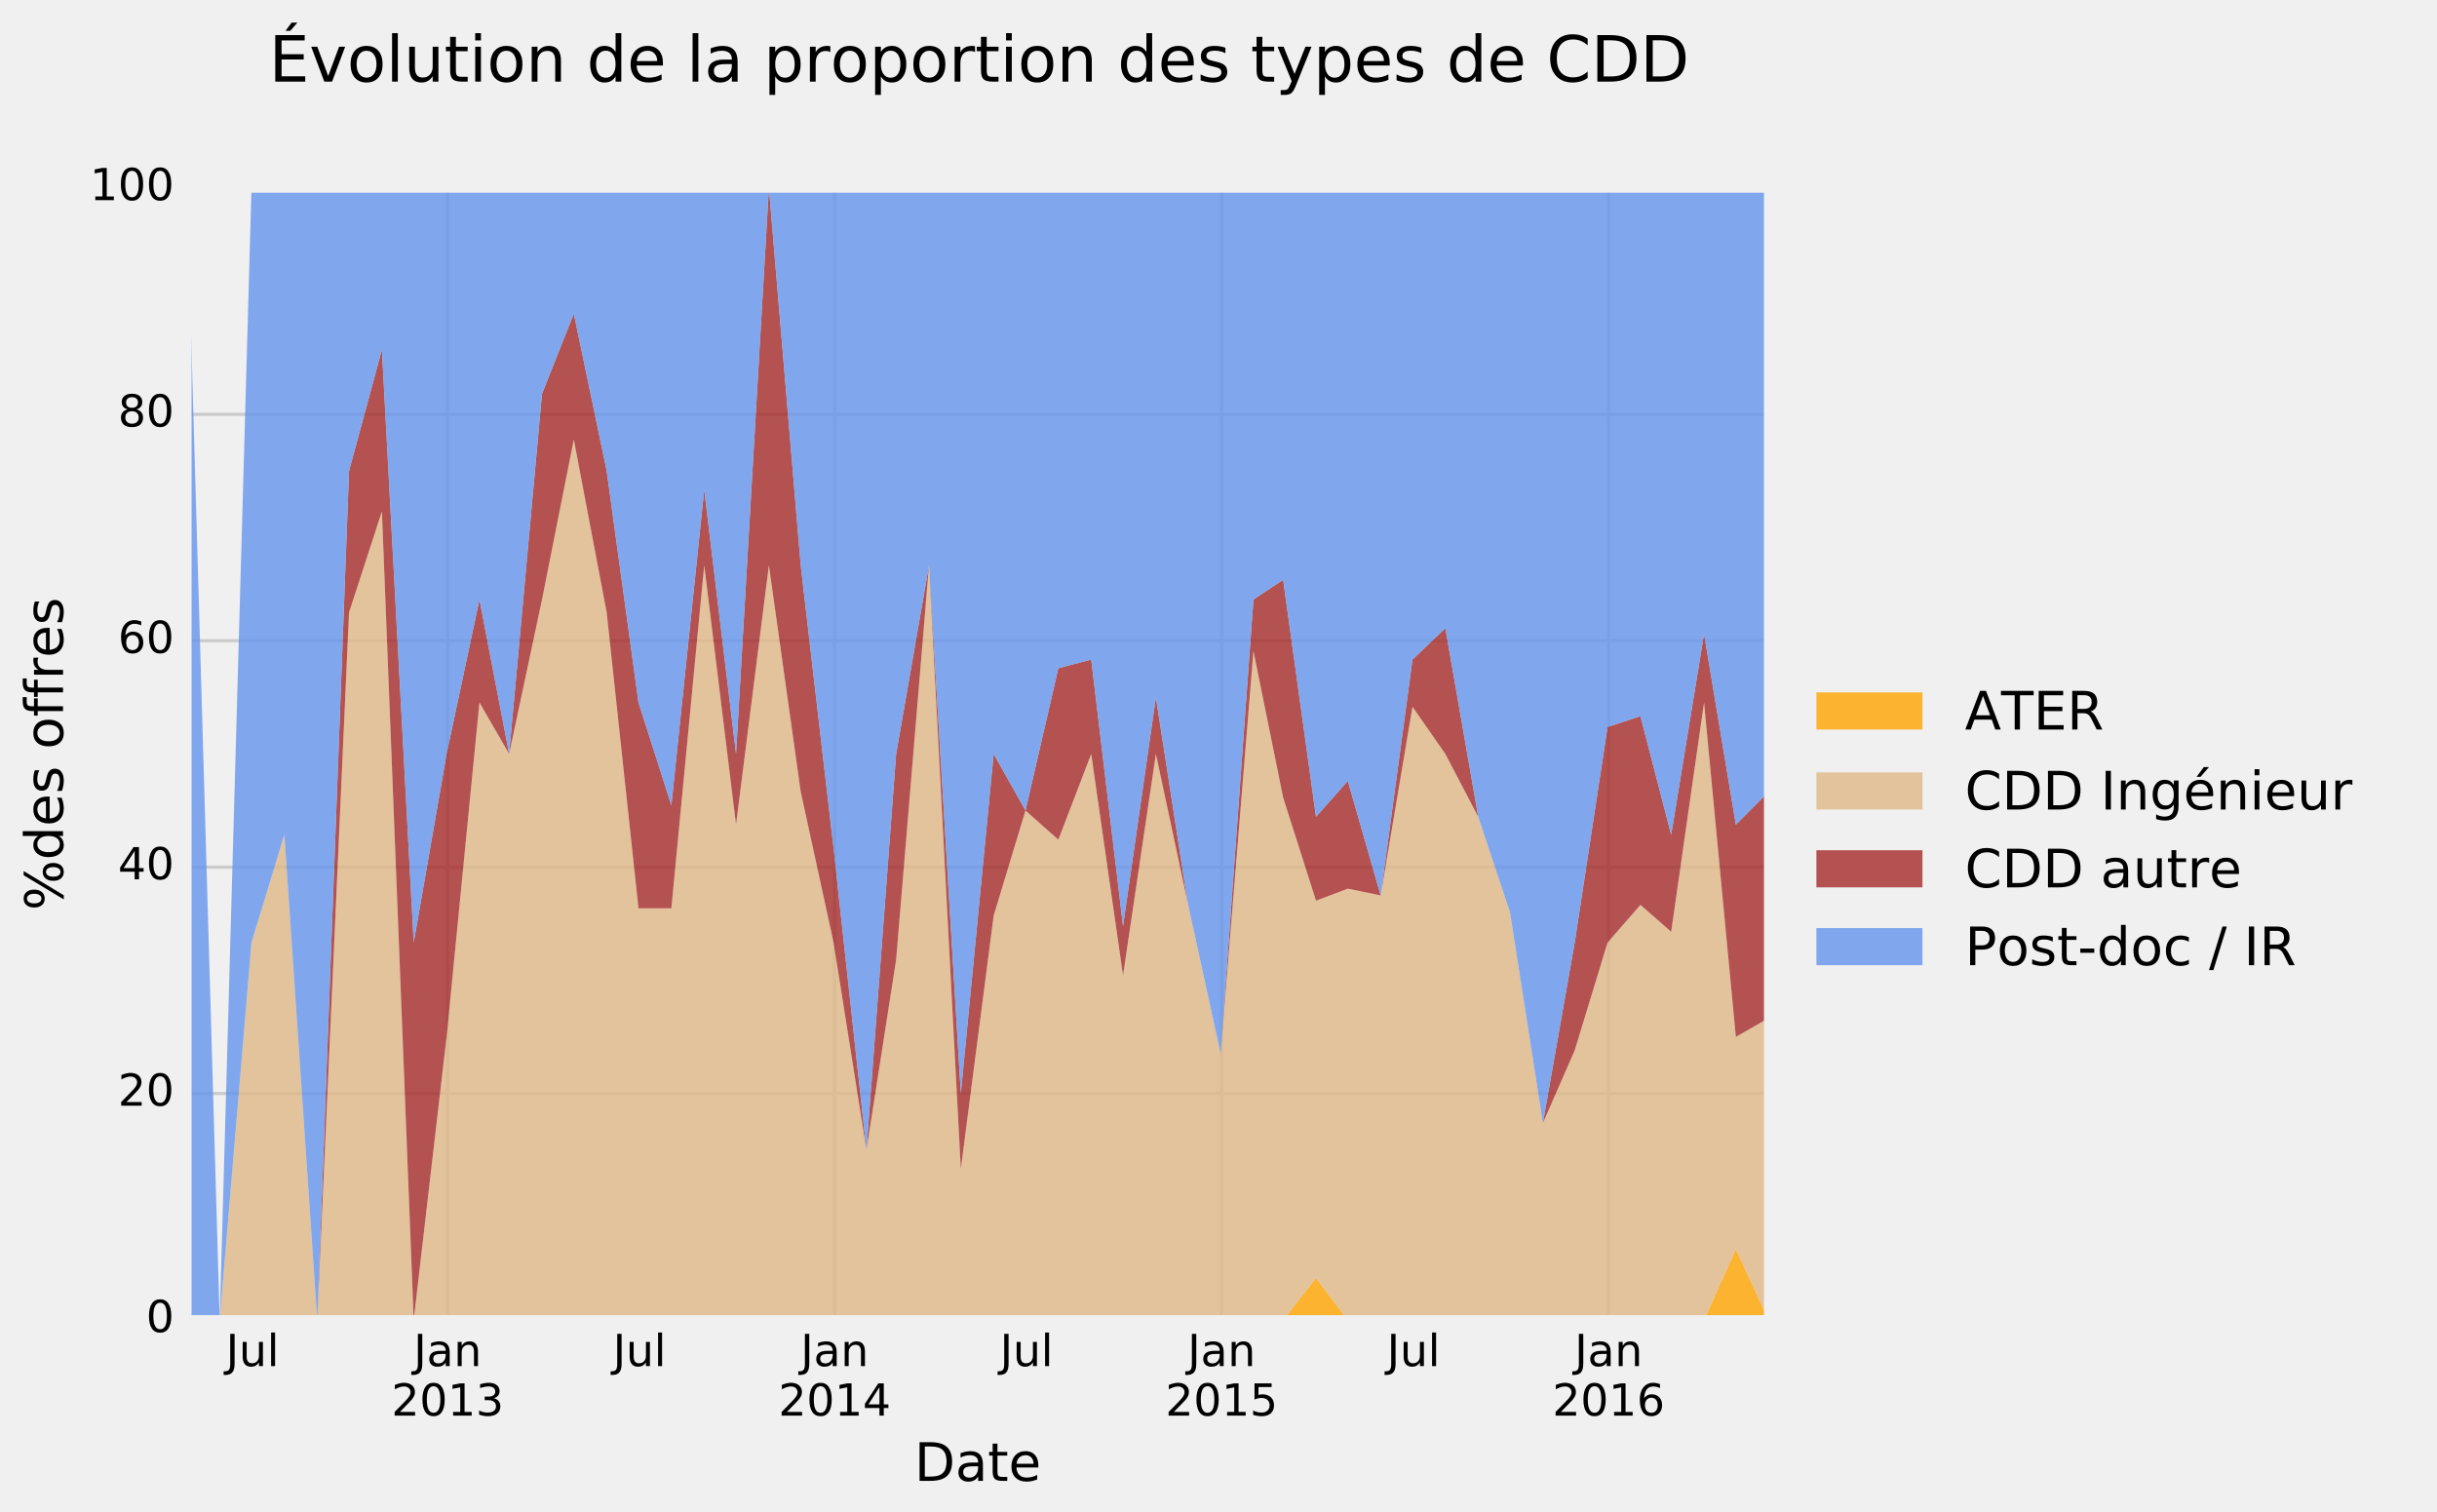 <?xml version="1.0" encoding="utf-8" standalone="no"?>
<!DOCTYPE svg PUBLIC "-//W3C//DTD SVG 1.1//EN"
  "http://www.w3.org/Graphics/SVG/1.1/DTD/svg11.dtd">
<!-- Created with matplotlib (http://matplotlib.org/) -->
<svg height="479pt" version="1.1" viewBox="0 0 772 479" width="772pt" xmlns="http://www.w3.org/2000/svg" xmlns:xlink="http://www.w3.org/1999/xlink">
 <defs>
  <style type="text/css">
*{stroke-linecap:butt;stroke-linejoin:round;stroke-miterlimit:100000;}
  </style>
 </defs>
 <g id="figure_1">
  <g id="patch_1">
   <path d="M 0 479.782 
L 772.222 479.782 
L 772.222 0 
L 0 0 
z
" style="fill:#f0f0f0;"/>
  </g>
  <g id="axes_1">
   <g id="patch_2">
    <path d="M 59.182 418.096 
L 560.302 418.096 
L 560.302 59.536 
L 59.182 59.536 
z
" style="fill:#f0f0f0;"/>
   </g>
   <g id="matplotlib.axis_1">
    <g id="xtick_1">
     <g id="line2d_1">
      <path clip-path="url(#pba3821c1ae)" d="M 141.806 418.096 
L 141.806 59.536 
" style="fill:none;stroke:#cbcbcb;"/>
     </g>
     <g id="line2d_2">
      <defs>
       <path d="M 0 0 
L 0 0 
" id="ma34dd1fb90" style="stroke:#000000;stroke-width:0.5;"/>
      </defs>
      <g>
       <use style="stroke:#000000;stroke-width:0.5;" x="141.806" xlink:href="#ma34dd1fb90" y="418.096"/>
      </g>
     </g>
     <g id="line2d_3">
      <g>
       <use style="stroke:#000000;stroke-width:0.5;" x="141.806" xlink:href="#ma34dd1fb90" y="59.536"/>
      </g>
     </g>
     <g id="text_1">
      <!-- Jan -->
      <defs>
       <path d="M 54.891 33.016 
L 54.891 0 
L 45.906 0 
L 45.906 32.719 
Q 45.906 40.484 42.875 44.328 
Q 39.844 48.188 33.797 48.188 
Q 26.516 48.188 22.312 43.547 
Q 18.109 38.922 18.109 30.906 
L 18.109 0 
L 9.078 0 
L 9.078 54.688 
L 18.109 54.688 
L 18.109 46.188 
Q 21.344 51.125 25.703 53.562 
Q 30.078 56 35.797 56 
Q 45.219 56 50.047 50.172 
Q 54.891 44.344 54.891 33.016 
" id="BitstreamVeraSans-Roman-6e"/>
       <path d="M 34.281 27.484 
Q 23.391 27.484 19.188 25 
Q 14.984 22.516 14.984 16.5 
Q 14.984 11.719 18.141 8.906 
Q 21.297 6.109 26.703 6.109 
Q 34.188 6.109 38.703 11.406 
Q 43.219 16.703 43.219 25.484 
L 43.219 27.484 
z
M 52.203 31.203 
L 52.203 0 
L 43.219 0 
L 43.219 8.297 
Q 40.141 3.328 35.547 0.953 
Q 30.953 -1.422 24.312 -1.422 
Q 15.922 -1.422 10.953 3.297 
Q 6 8.016 6 15.922 
Q 6 25.141 12.172 29.828 
Q 18.359 34.516 30.609 34.516 
L 43.219 34.516 
L 43.219 35.406 
Q 43.219 41.609 39.141 45 
Q 35.062 48.391 27.688 48.391 
Q 23 48.391 18.547 47.266 
Q 14.109 46.141 10.016 43.891 
L 10.016 52.203 
Q 14.938 54.109 19.578 55.047 
Q 24.219 56 28.609 56 
Q 40.484 56 46.344 49.844 
Q 52.203 43.703 52.203 31.203 
" id="BitstreamVeraSans-Roman-61"/>
       <path d="M 9.812 72.906 
L 19.672 72.906 
L 19.672 5.078 
Q 19.672 -8.109 14.672 -14.062 
Q 9.672 -20.016 -1.422 -20.016 
L -5.172 -20.016 
L -5.172 -11.719 
L -2.094 -11.719 
Q 4.438 -11.719 7.125 -8.047 
Q 9.812 -4.391 9.812 5.078 
z
" id="BitstreamVeraSans-Roman-4a"/>
      </defs>
      <g transform="translate(131.015 432.734)scale(0.14 -0.14)">
       <use xlink:href="#BitstreamVeraSans-Roman-4a"/>
       <use x="29.492" xlink:href="#BitstreamVeraSans-Roman-61"/>
       <use x="90.771" xlink:href="#BitstreamVeraSans-Roman-6e"/>
      </g>
      <!-- 2013 -->
      <defs>
       <path d="M 19.188 8.297 
L 53.609 8.297 
L 53.609 0 
L 7.328 0 
L 7.328 8.297 
Q 12.938 14.109 22.625 23.891 
Q 32.328 33.688 34.812 36.531 
Q 39.547 41.844 41.422 45.531 
Q 43.312 49.219 43.312 52.781 
Q 43.312 58.594 39.234 62.25 
Q 35.156 65.922 28.609 65.922 
Q 23.969 65.922 18.812 64.312 
Q 13.672 62.703 7.812 59.422 
L 7.812 69.391 
Q 13.766 71.781 18.938 73 
Q 24.125 74.219 28.422 74.219 
Q 39.75 74.219 46.484 68.547 
Q 53.219 62.891 53.219 53.422 
Q 53.219 48.922 51.531 44.891 
Q 49.859 40.875 45.406 35.406 
Q 44.188 33.984 37.641 27.219 
Q 31.109 20.453 19.188 8.297 
" id="BitstreamVeraSans-Roman-32"/>
       <path d="M 40.578 39.312 
Q 47.656 37.797 51.625 33 
Q 55.609 28.219 55.609 21.188 
Q 55.609 10.406 48.188 4.484 
Q 40.766 -1.422 27.094 -1.422 
Q 22.516 -1.422 17.656 -0.516 
Q 12.797 0.391 7.625 2.203 
L 7.625 11.719 
Q 11.719 9.328 16.594 8.109 
Q 21.484 6.891 26.812 6.891 
Q 36.078 6.891 40.938 10.547 
Q 45.797 14.203 45.797 21.188 
Q 45.797 27.641 41.281 31.266 
Q 36.766 34.906 28.719 34.906 
L 20.219 34.906 
L 20.219 43.016 
L 29.109 43.016 
Q 36.375 43.016 40.234 45.922 
Q 44.094 48.828 44.094 54.297 
Q 44.094 59.906 40.109 62.906 
Q 36.141 65.922 28.719 65.922 
Q 24.656 65.922 20.016 65.031 
Q 15.375 64.156 9.812 62.312 
L 9.812 71.094 
Q 15.438 72.656 20.344 73.438 
Q 25.25 74.219 29.594 74.219 
Q 40.828 74.219 47.359 69.109 
Q 53.906 64.016 53.906 55.328 
Q 53.906 49.266 50.438 45.094 
Q 46.969 40.922 40.578 39.312 
" id="BitstreamVeraSans-Roman-33"/>
       <path d="M 31.781 66.406 
Q 24.172 66.406 20.328 58.906 
Q 16.5 51.422 16.5 36.375 
Q 16.5 21.391 20.328 13.891 
Q 24.172 6.391 31.781 6.391 
Q 39.453 6.391 43.281 13.891 
Q 47.125 21.391 47.125 36.375 
Q 47.125 51.422 43.281 58.906 
Q 39.453 66.406 31.781 66.406 
M 31.781 74.219 
Q 44.047 74.219 50.516 64.516 
Q 56.984 54.828 56.984 36.375 
Q 56.984 17.969 50.516 8.266 
Q 44.047 -1.422 31.781 -1.422 
Q 19.531 -1.422 13.062 8.266 
Q 6.594 17.969 6.594 36.375 
Q 6.594 54.828 13.062 64.516 
Q 19.531 74.219 31.781 74.219 
" id="BitstreamVeraSans-Roman-30"/>
       <path d="M 12.406 8.297 
L 28.516 8.297 
L 28.516 63.922 
L 10.984 60.406 
L 10.984 69.391 
L 28.422 72.906 
L 38.281 72.906 
L 38.281 8.297 
L 54.391 8.297 
L 54.391 0 
L 12.406 0 
z
" id="BitstreamVeraSans-Roman-31"/>
      </defs>
      <g transform="translate(123.991 448.411)scale(0.14 -0.14)">
       <use xlink:href="#BitstreamVeraSans-Roman-32"/>
       <use x="63.623" xlink:href="#BitstreamVeraSans-Roman-30"/>
       <use x="127.246" xlink:href="#BitstreamVeraSans-Roman-31"/>
       <use x="190.869" xlink:href="#BitstreamVeraSans-Roman-33"/>
      </g>
     </g>
    </g>
    <g id="xtick_2">
     <g id="line2d_4">
      <path clip-path="url(#pba3821c1ae)" d="M 264.399 418.096 
L 264.399 59.536 
" style="fill:none;stroke:#cbcbcb;"/>
     </g>
     <g id="line2d_5">
      <g>
       <use style="stroke:#000000;stroke-width:0.5;" x="264.399" xlink:href="#ma34dd1fb90" y="418.096"/>
      </g>
     </g>
     <g id="line2d_6">
      <g>
       <use style="stroke:#000000;stroke-width:0.5;" x="264.399" xlink:href="#ma34dd1fb90" y="59.536"/>
      </g>
     </g>
     <g id="text_2">
      <!-- Jan -->
      <g transform="translate(253.608 432.734)scale(0.14 -0.14)">
       <use xlink:href="#BitstreamVeraSans-Roman-4a"/>
       <use x="29.492" xlink:href="#BitstreamVeraSans-Roman-61"/>
       <use x="90.771" xlink:href="#BitstreamVeraSans-Roman-6e"/>
      </g>
      <!-- 2014 -->
      <defs>
       <path d="M 37.797 64.312 
L 12.891 25.391 
L 37.797 25.391 
z
M 35.203 72.906 
L 47.609 72.906 
L 47.609 25.391 
L 58.016 25.391 
L 58.016 17.188 
L 47.609 17.188 
L 47.609 0 
L 37.797 0 
L 37.797 17.188 
L 4.891 17.188 
L 4.891 26.703 
z
" id="BitstreamVeraSans-Roman-34"/>
      </defs>
      <g transform="translate(246.584 448.411)scale(0.14 -0.14)">
       <use xlink:href="#BitstreamVeraSans-Roman-32"/>
       <use x="63.623" xlink:href="#BitstreamVeraSans-Roman-30"/>
       <use x="127.246" xlink:href="#BitstreamVeraSans-Roman-31"/>
       <use x="190.869" xlink:href="#BitstreamVeraSans-Roman-34"/>
      </g>
     </g>
    </g>
    <g id="xtick_3">
     <g id="line2d_7">
      <path clip-path="url(#pba3821c1ae)" d="M 386.992 418.096 
L 386.992 59.536 
" style="fill:none;stroke:#cbcbcb;"/>
     </g>
     <g id="line2d_8">
      <g>
       <use style="stroke:#000000;stroke-width:0.5;" x="386.992" xlink:href="#ma34dd1fb90" y="418.096"/>
      </g>
     </g>
     <g id="line2d_9">
      <g>
       <use style="stroke:#000000;stroke-width:0.5;" x="386.992" xlink:href="#ma34dd1fb90" y="59.536"/>
      </g>
     </g>
     <g id="text_3">
      <!-- Jan -->
      <g transform="translate(376.201 432.734)scale(0.14 -0.14)">
       <use xlink:href="#BitstreamVeraSans-Roman-4a"/>
       <use x="29.492" xlink:href="#BitstreamVeraSans-Roman-61"/>
       <use x="90.771" xlink:href="#BitstreamVeraSans-Roman-6e"/>
      </g>
      <!-- 2015 -->
      <defs>
       <path d="M 10.797 72.906 
L 49.516 72.906 
L 49.516 64.594 
L 19.828 64.594 
L 19.828 46.734 
Q 21.969 47.469 24.109 47.828 
Q 26.266 48.188 28.422 48.188 
Q 40.625 48.188 47.75 41.5 
Q 54.891 34.812 54.891 23.391 
Q 54.891 11.625 47.562 5.094 
Q 40.234 -1.422 26.906 -1.422 
Q 22.312 -1.422 17.547 -0.641 
Q 12.797 0.141 7.719 1.703 
L 7.719 11.625 
Q 12.109 9.234 16.797 8.062 
Q 21.484 6.891 26.703 6.891 
Q 35.156 6.891 40.078 11.328 
Q 45.016 15.766 45.016 23.391 
Q 45.016 31 40.078 35.438 
Q 35.156 39.891 26.703 39.891 
Q 22.75 39.891 18.812 39.016 
Q 14.891 38.141 10.797 36.281 
z
" id="BitstreamVeraSans-Roman-35"/>
      </defs>
      <g transform="translate(369.177 448.411)scale(0.14 -0.14)">
       <use xlink:href="#BitstreamVeraSans-Roman-32"/>
       <use x="63.623" xlink:href="#BitstreamVeraSans-Roman-30"/>
       <use x="127.246" xlink:href="#BitstreamVeraSans-Roman-31"/>
       <use x="190.869" xlink:href="#BitstreamVeraSans-Roman-35"/>
      </g>
     </g>
    </g>
    <g id="xtick_4">
     <g id="line2d_10">
      <path clip-path="url(#pba3821c1ae)" d="M 509.585 418.096 
L 509.585 59.536 
" style="fill:none;stroke:#cbcbcb;"/>
     </g>
     <g id="line2d_11">
      <g>
       <use style="stroke:#000000;stroke-width:0.5;" x="509.585" xlink:href="#ma34dd1fb90" y="418.096"/>
      </g>
     </g>
     <g id="line2d_12">
      <g>
       <use style="stroke:#000000;stroke-width:0.5;" x="509.585" xlink:href="#ma34dd1fb90" y="59.536"/>
      </g>
     </g>
     <g id="text_4">
      <!-- Jan -->
      <g transform="translate(498.794 432.734)scale(0.14 -0.14)">
       <use xlink:href="#BitstreamVeraSans-Roman-4a"/>
       <use x="29.492" xlink:href="#BitstreamVeraSans-Roman-61"/>
       <use x="90.771" xlink:href="#BitstreamVeraSans-Roman-6e"/>
      </g>
      <!-- 2016 -->
      <defs>
       <path d="M 33.016 40.375 
Q 26.375 40.375 22.484 35.828 
Q 18.609 31.297 18.609 23.391 
Q 18.609 15.531 22.484 10.953 
Q 26.375 6.391 33.016 6.391 
Q 39.656 6.391 43.531 10.953 
Q 47.406 15.531 47.406 23.391 
Q 47.406 31.297 43.531 35.828 
Q 39.656 40.375 33.016 40.375 
M 52.594 71.297 
L 52.594 62.312 
Q 48.875 64.062 45.094 64.984 
Q 41.312 65.922 37.594 65.922 
Q 27.828 65.922 22.672 59.328 
Q 17.531 52.734 16.797 39.406 
Q 19.672 43.656 24.016 45.922 
Q 28.375 48.188 33.594 48.188 
Q 44.578 48.188 50.953 41.516 
Q 57.328 34.859 57.328 23.391 
Q 57.328 12.156 50.688 5.359 
Q 44.047 -1.422 33.016 -1.422 
Q 20.359 -1.422 13.672 8.266 
Q 6.984 17.969 6.984 36.375 
Q 6.984 53.656 15.188 63.938 
Q 23.391 74.219 37.203 74.219 
Q 40.922 74.219 44.703 73.484 
Q 48.484 72.75 52.594 71.297 
" id="BitstreamVeraSans-Roman-36"/>
      </defs>
      <g transform="translate(491.77 448.411)scale(0.14 -0.14)">
       <use xlink:href="#BitstreamVeraSans-Roman-32"/>
       <use x="63.623" xlink:href="#BitstreamVeraSans-Roman-30"/>
       <use x="127.246" xlink:href="#BitstreamVeraSans-Roman-31"/>
       <use x="190.869" xlink:href="#BitstreamVeraSans-Roman-36"/>
      </g>
     </g>
    </g>
    <g id="xtick_5">
     <g id="line2d_13">
      <g>
       <use style="stroke:#000000;stroke-width:0.5;" x="80.006" xlink:href="#ma34dd1fb90" y="418.096"/>
      </g>
     </g>
     <g id="line2d_14">
      <g>
       <use style="stroke:#000000;stroke-width:0.5;" x="80.006" xlink:href="#ma34dd1fb90" y="59.536"/>
      </g>
     </g>
     <g id="text_5">
      <!-- Jul -->
      <defs>
       <path d="M 8.5 21.578 
L 8.5 54.688 
L 17.484 54.688 
L 17.484 21.922 
Q 17.484 14.156 20.5 10.266 
Q 23.531 6.391 29.594 6.391 
Q 36.859 6.391 41.078 11.031 
Q 45.312 15.672 45.312 23.688 
L 45.312 54.688 
L 54.297 54.688 
L 54.297 0 
L 45.312 0 
L 45.312 8.406 
Q 42.047 3.422 37.719 1 
Q 33.406 -1.422 27.688 -1.422 
Q 18.266 -1.422 13.375 4.438 
Q 8.5 10.297 8.5 21.578 
" id="BitstreamVeraSans-Roman-75"/>
       <path d="M 9.422 75.984 
L 18.406 75.984 
L 18.406 0 
L 9.422 0 
z
" id="BitstreamVeraSans-Roman-6c"/>
      </defs>
      <g transform="translate(71.56 432.734)scale(0.14 -0.14)">
       <use xlink:href="#BitstreamVeraSans-Roman-4a"/>
       <use x="29.492" xlink:href="#BitstreamVeraSans-Roman-75"/>
       <use x="92.871" xlink:href="#BitstreamVeraSans-Roman-6c"/>
      </g>
     </g>
    </g>
    <g id="xtick_6">
     <g id="line2d_15">
      <g>
       <use style="stroke:#000000;stroke-width:0.5;" x="202.599" xlink:href="#ma34dd1fb90" y="418.096"/>
      </g>
     </g>
     <g id="line2d_16">
      <g>
       <use style="stroke:#000000;stroke-width:0.5;" x="202.599" xlink:href="#ma34dd1fb90" y="59.536"/>
      </g>
     </g>
     <g id="text_6">
      <!-- Jul -->
      <g transform="translate(194.153 432.734)scale(0.14 -0.14)">
       <use xlink:href="#BitstreamVeraSans-Roman-4a"/>
       <use x="29.492" xlink:href="#BitstreamVeraSans-Roman-75"/>
       <use x="92.871" xlink:href="#BitstreamVeraSans-Roman-6c"/>
      </g>
     </g>
    </g>
    <g id="xtick_7">
     <g id="line2d_17">
      <g>
       <use style="stroke:#000000;stroke-width:0.5;" x="325.192" xlink:href="#ma34dd1fb90" y="418.096"/>
      </g>
     </g>
     <g id="line2d_18">
      <g>
       <use style="stroke:#000000;stroke-width:0.5;" x="325.192" xlink:href="#ma34dd1fb90" y="59.536"/>
      </g>
     </g>
     <g id="text_7">
      <!-- Jul -->
      <g transform="translate(316.746 432.734)scale(0.14 -0.14)">
       <use xlink:href="#BitstreamVeraSans-Roman-4a"/>
       <use x="29.492" xlink:href="#BitstreamVeraSans-Roman-75"/>
       <use x="92.871" xlink:href="#BitstreamVeraSans-Roman-6c"/>
      </g>
     </g>
    </g>
    <g id="xtick_8">
     <g id="line2d_19">
      <g>
       <use style="stroke:#000000;stroke-width:0.5;" x="447.785" xlink:href="#ma34dd1fb90" y="418.096"/>
      </g>
     </g>
     <g id="line2d_20">
      <g>
       <use style="stroke:#000000;stroke-width:0.5;" x="447.785" xlink:href="#ma34dd1fb90" y="59.536"/>
      </g>
     </g>
     <g id="text_8">
      <!-- Jul -->
      <g transform="translate(439.339 432.734)scale(0.14 -0.14)">
       <use xlink:href="#BitstreamVeraSans-Roman-4a"/>
       <use x="29.492" xlink:href="#BitstreamVeraSans-Roman-75"/>
       <use x="92.871" xlink:href="#BitstreamVeraSans-Roman-6c"/>
      </g>
     </g>
    </g>
    <g id="text_9">
     <!-- Date -->
     <defs>
      <path d="M 56.203 29.594 
L 56.203 25.203 
L 14.891 25.203 
Q 15.484 15.922 20.484 11.062 
Q 25.484 6.203 34.422 6.203 
Q 39.594 6.203 44.453 7.469 
Q 49.312 8.734 54.109 11.281 
L 54.109 2.781 
Q 49.266 0.734 44.188 -0.344 
Q 39.109 -1.422 33.891 -1.422 
Q 20.797 -1.422 13.156 6.188 
Q 5.516 13.812 5.516 26.812 
Q 5.516 40.234 12.766 48.109 
Q 20.016 56 32.328 56 
Q 43.359 56 49.781 48.891 
Q 56.203 41.797 56.203 29.594 
M 47.219 32.234 
Q 47.125 39.594 43.094 43.984 
Q 39.062 48.391 32.422 48.391 
Q 24.906 48.391 20.391 44.141 
Q 15.875 39.891 15.188 32.172 
z
" id="BitstreamVeraSans-Roman-65"/>
      <path d="M 18.312 70.219 
L 18.312 54.688 
L 36.812 54.688 
L 36.812 47.703 
L 18.312 47.703 
L 18.312 18.016 
Q 18.312 11.328 20.141 9.422 
Q 21.969 7.516 27.594 7.516 
L 36.812 7.516 
L 36.812 0 
L 27.594 0 
Q 17.188 0 13.234 3.875 
Q 9.281 7.766 9.281 18.016 
L 9.281 47.703 
L 2.688 47.703 
L 2.688 54.688 
L 9.281 54.688 
L 9.281 70.219 
z
" id="BitstreamVeraSans-Roman-74"/>
      <path d="M 19.672 64.797 
L 19.672 8.109 
L 31.594 8.109 
Q 46.688 8.109 53.688 14.938 
Q 60.688 21.781 60.688 36.531 
Q 60.688 51.172 53.688 57.984 
Q 46.688 64.797 31.594 64.797 
z
M 9.812 72.906 
L 30.078 72.906 
Q 51.266 72.906 61.172 64.094 
Q 71.094 55.281 71.094 36.531 
Q 71.094 17.672 61.125 8.828 
Q 51.172 0 30.078 0 
L 9.812 0 
z
" id="BitstreamVeraSans-Roman-44"/>
     </defs>
     <g transform="translate(289.664 469.088)scale(0.168 -0.168)">
      <use xlink:href="#BitstreamVeraSans-Roman-44"/>
      <use x="77.002" xlink:href="#BitstreamVeraSans-Roman-61"/>
      <use x="138.281" xlink:href="#BitstreamVeraSans-Roman-74"/>
      <use x="177.49" xlink:href="#BitstreamVeraSans-Roman-65"/>
     </g>
    </g>
   </g>
   <g id="matplotlib.axis_2">
    <g id="ytick_1">
     <g id="line2d_21">
      <path clip-path="url(#pba3821c1ae)" d="M 59.182 418.096 
L 560.302 418.096 
" style="fill:none;stroke:#cbcbcb;"/>
     </g>
     <g id="line2d_22">
      <g>
       <use style="stroke:#000000;stroke-width:0.5;" x="59.182" xlink:href="#ma34dd1fb90" y="418.096"/>
      </g>
     </g>
     <g id="line2d_23">
      <g>
       <use style="stroke:#000000;stroke-width:0.5;" x="560.302" xlink:href="#ma34dd1fb90" y="418.096"/>
      </g>
     </g>
     <g id="text_10">
      <!-- 0 -->
      <g transform="translate(46.274 421.959)scale(0.14 -0.14)">
       <use xlink:href="#BitstreamVeraSans-Roman-30"/>
      </g>
     </g>
    </g>
    <g id="ytick_2">
     <g id="line2d_24">
      <path clip-path="url(#pba3821c1ae)" d="M 59.182 346.384 
L 560.302 346.384 
" style="fill:none;stroke:#cbcbcb;"/>
     </g>
     <g id="line2d_25">
      <g>
       <use style="stroke:#000000;stroke-width:0.5;" x="59.182" xlink:href="#ma34dd1fb90" y="346.384"/>
      </g>
     </g>
     <g id="line2d_26">
      <g>
       <use style="stroke:#000000;stroke-width:0.5;" x="560.302" xlink:href="#ma34dd1fb90" y="346.384"/>
      </g>
     </g>
     <g id="text_11">
      <!-- 20 -->
      <g transform="translate(37.367 350.247)scale(0.14 -0.14)">
       <use xlink:href="#BitstreamVeraSans-Roman-32"/>
       <use x="63.623" xlink:href="#BitstreamVeraSans-Roman-30"/>
      </g>
     </g>
    </g>
    <g id="ytick_3">
     <g id="line2d_27">
      <path clip-path="url(#pba3821c1ae)" d="M 59.182 274.672 
L 560.302 274.672 
" style="fill:none;stroke:#cbcbcb;"/>
     </g>
     <g id="line2d_28">
      <g>
       <use style="stroke:#000000;stroke-width:0.5;" x="59.182" xlink:href="#ma34dd1fb90" y="274.672"/>
      </g>
     </g>
     <g id="line2d_29">
      <g>
       <use style="stroke:#000000;stroke-width:0.5;" x="560.302" xlink:href="#ma34dd1fb90" y="274.672"/>
      </g>
     </g>
     <g id="text_12">
      <!-- 40 -->
      <g transform="translate(37.367 278.535)scale(0.14 -0.14)">
       <use xlink:href="#BitstreamVeraSans-Roman-34"/>
       <use x="63.623" xlink:href="#BitstreamVeraSans-Roman-30"/>
      </g>
     </g>
    </g>
    <g id="ytick_4">
     <g id="line2d_30">
      <path clip-path="url(#pba3821c1ae)" d="M 59.182 202.96 
L 560.302 202.96 
" style="fill:none;stroke:#cbcbcb;"/>
     </g>
     <g id="line2d_31">
      <g>
       <use style="stroke:#000000;stroke-width:0.5;" x="59.182" xlink:href="#ma34dd1fb90" y="202.96"/>
      </g>
     </g>
     <g id="line2d_32">
      <g>
       <use style="stroke:#000000;stroke-width:0.5;" x="560.302" xlink:href="#ma34dd1fb90" y="202.96"/>
      </g>
     </g>
     <g id="text_13">
      <!-- 60 -->
      <g transform="translate(37.367 206.823)scale(0.14 -0.14)">
       <use xlink:href="#BitstreamVeraSans-Roman-36"/>
       <use x="63.623" xlink:href="#BitstreamVeraSans-Roman-30"/>
      </g>
     </g>
    </g>
    <g id="ytick_5">
     <g id="line2d_33">
      <path clip-path="url(#pba3821c1ae)" d="M 59.182 131.248 
L 560.302 131.248 
" style="fill:none;stroke:#cbcbcb;"/>
     </g>
     <g id="line2d_34">
      <g>
       <use style="stroke:#000000;stroke-width:0.5;" x="59.182" xlink:href="#ma34dd1fb90" y="131.248"/>
      </g>
     </g>
     <g id="line2d_35">
      <g>
       <use style="stroke:#000000;stroke-width:0.5;" x="560.302" xlink:href="#ma34dd1fb90" y="131.248"/>
      </g>
     </g>
     <g id="text_14">
      <!-- 80 -->
      <defs>
       <path d="M 31.781 34.625 
Q 24.75 34.625 20.719 30.859 
Q 16.703 27.094 16.703 20.516 
Q 16.703 13.922 20.719 10.156 
Q 24.75 6.391 31.781 6.391 
Q 38.812 6.391 42.859 10.172 
Q 46.922 13.969 46.922 20.516 
Q 46.922 27.094 42.891 30.859 
Q 38.875 34.625 31.781 34.625 
M 21.922 38.812 
Q 15.578 40.375 12.031 44.719 
Q 8.5 49.078 8.5 55.328 
Q 8.5 64.062 14.719 69.141 
Q 20.953 74.219 31.781 74.219 
Q 42.672 74.219 48.875 69.141 
Q 55.078 64.062 55.078 55.328 
Q 55.078 49.078 51.531 44.719 
Q 48 40.375 41.703 38.812 
Q 48.828 37.156 52.797 32.312 
Q 56.781 27.484 56.781 20.516 
Q 56.781 9.906 50.312 4.234 
Q 43.844 -1.422 31.781 -1.422 
Q 19.734 -1.422 13.25 4.234 
Q 6.781 9.906 6.781 20.516 
Q 6.781 27.484 10.781 32.312 
Q 14.797 37.156 21.922 38.812 
M 18.312 54.391 
Q 18.312 48.734 21.844 45.562 
Q 25.391 42.391 31.781 42.391 
Q 38.141 42.391 41.719 45.562 
Q 45.312 48.734 45.312 54.391 
Q 45.312 60.062 41.719 63.234 
Q 38.141 66.406 31.781 66.406 
Q 25.391 66.406 21.844 63.234 
Q 18.312 60.062 18.312 54.391 
" id="BitstreamVeraSans-Roman-38"/>
      </defs>
      <g transform="translate(37.367 135.111)scale(0.14 -0.14)">
       <use xlink:href="#BitstreamVeraSans-Roman-38"/>
       <use x="63.623" xlink:href="#BitstreamVeraSans-Roman-30"/>
      </g>
     </g>
    </g>
    <g id="ytick_6">
     <g id="line2d_36">
      <path clip-path="url(#pba3821c1ae)" d="M 59.182 59.536 
L 560.302 59.536 
" style="fill:none;stroke:#cbcbcb;"/>
     </g>
     <g id="line2d_37">
      <g>
       <use style="stroke:#000000;stroke-width:0.5;" x="59.182" xlink:href="#ma34dd1fb90" y="59.536"/>
      </g>
     </g>
     <g id="line2d_38">
      <g>
       <use style="stroke:#000000;stroke-width:0.5;" x="560.302" xlink:href="#ma34dd1fb90" y="59.536"/>
      </g>
     </g>
     <g id="text_15">
      <!-- 100 -->
      <g transform="translate(28.459 63.399)scale(0.14 -0.14)">
       <use xlink:href="#BitstreamVeraSans-Roman-31"/>
       <use x="63.623" xlink:href="#BitstreamVeraSans-Roman-30"/>
       <use x="127.246" xlink:href="#BitstreamVeraSans-Roman-30"/>
      </g>
     </g>
    </g>
    <g id="text_16">
     <!-- %des offres -->
     <defs>
      <path id="BitstreamVeraSans-Roman-20"/>
      <path d="M 72.703 32.078 
Q 68.453 32.078 66.031 28.469 
Q 63.625 24.859 63.625 18.406 
Q 63.625 12.062 66.031 8.422 
Q 68.453 4.781 72.703 4.781 
Q 76.859 4.781 79.266 8.422 
Q 81.688 12.062 81.688 18.406 
Q 81.688 24.812 79.266 28.438 
Q 76.859 32.078 72.703 32.078 
M 72.703 38.281 
Q 80.422 38.281 84.953 32.906 
Q 89.5 27.547 89.5 18.406 
Q 89.5 9.281 84.938 3.922 
Q 80.375 -1.422 72.703 -1.422 
Q 64.891 -1.422 60.344 3.922 
Q 55.812 9.281 55.812 18.406 
Q 55.812 27.594 60.375 32.938 
Q 64.938 38.281 72.703 38.281 
M 22.312 68.016 
Q 18.109 68.016 15.688 64.375 
Q 13.281 60.75 13.281 54.391 
Q 13.281 47.953 15.672 44.328 
Q 18.062 40.719 22.312 40.719 
Q 26.562 40.719 28.969 44.328 
Q 31.391 47.953 31.391 54.391 
Q 31.391 60.688 28.953 64.344 
Q 26.516 68.016 22.312 68.016 
M 66.406 74.219 
L 74.219 74.219 
L 28.609 -1.422 
L 20.797 -1.422 
z
M 22.312 74.219 
Q 30.031 74.219 34.609 68.875 
Q 39.203 63.531 39.203 54.391 
Q 39.203 45.172 34.641 39.844 
Q 30.078 34.516 22.312 34.516 
Q 14.547 34.516 10.031 39.859 
Q 5.516 45.219 5.516 54.391 
Q 5.516 63.484 10.047 68.844 
Q 14.594 74.219 22.312 74.219 
" id="BitstreamVeraSans-Roman-25"/>
      <path d="M 30.609 48.391 
Q 23.391 48.391 19.188 42.75 
Q 14.984 37.109 14.984 27.297 
Q 14.984 17.484 19.156 11.844 
Q 23.344 6.203 30.609 6.203 
Q 37.797 6.203 41.984 11.859 
Q 46.188 17.531 46.188 27.297 
Q 46.188 37.016 41.984 42.703 
Q 37.797 48.391 30.609 48.391 
M 30.609 56 
Q 42.328 56 49.016 48.375 
Q 55.719 40.766 55.719 27.297 
Q 55.719 13.875 49.016 6.219 
Q 42.328 -1.422 30.609 -1.422 
Q 18.844 -1.422 12.172 6.219 
Q 5.516 13.875 5.516 27.297 
Q 5.516 40.766 12.172 48.375 
Q 18.844 56 30.609 56 
" id="BitstreamVeraSans-Roman-6f"/>
      <path d="M 45.406 46.391 
L 45.406 75.984 
L 54.391 75.984 
L 54.391 0 
L 45.406 0 
L 45.406 8.203 
Q 42.578 3.328 38.25 0.953 
Q 33.938 -1.422 27.875 -1.422 
Q 17.969 -1.422 11.734 6.484 
Q 5.516 14.406 5.516 27.297 
Q 5.516 40.188 11.734 48.094 
Q 17.969 56 27.875 56 
Q 33.938 56 38.25 53.625 
Q 42.578 51.266 45.406 46.391 
M 14.797 27.297 
Q 14.797 17.391 18.875 11.75 
Q 22.953 6.109 30.078 6.109 
Q 37.203 6.109 41.297 11.75 
Q 45.406 17.391 45.406 27.297 
Q 45.406 37.203 41.297 42.844 
Q 37.203 48.484 30.078 48.484 
Q 22.953 48.484 18.875 42.844 
Q 14.797 37.203 14.797 27.297 
" id="BitstreamVeraSans-Roman-64"/>
      <path d="M 37.109 75.984 
L 37.109 68.5 
L 28.516 68.5 
Q 23.688 68.5 21.797 66.547 
Q 19.922 64.594 19.922 59.516 
L 19.922 54.688 
L 34.719 54.688 
L 34.719 47.703 
L 19.922 47.703 
L 19.922 0 
L 10.891 0 
L 10.891 47.703 
L 2.297 47.703 
L 2.297 54.688 
L 10.891 54.688 
L 10.891 58.5 
Q 10.891 67.625 15.141 71.797 
Q 19.391 75.984 28.609 75.984 
z
" id="BitstreamVeraSans-Roman-66"/>
      <path d="M 41.109 46.297 
Q 39.594 47.172 37.812 47.578 
Q 36.031 48 33.891 48 
Q 26.266 48 22.188 43.047 
Q 18.109 38.094 18.109 28.812 
L 18.109 0 
L 9.078 0 
L 9.078 54.688 
L 18.109 54.688 
L 18.109 46.188 
Q 20.953 51.172 25.484 53.578 
Q 30.031 56 36.531 56 
Q 37.453 56 38.578 55.875 
Q 39.703 55.766 41.062 55.516 
z
" id="BitstreamVeraSans-Roman-72"/>
      <path d="M 44.281 53.078 
L 44.281 44.578 
Q 40.484 46.531 36.375 47.5 
Q 32.281 48.484 27.875 48.484 
Q 21.188 48.484 17.844 46.438 
Q 14.5 44.391 14.5 40.281 
Q 14.5 37.156 16.891 35.375 
Q 19.281 33.594 26.516 31.984 
L 29.594 31.297 
Q 39.156 29.25 43.188 25.516 
Q 47.219 21.781 47.219 15.094 
Q 47.219 7.469 41.188 3.016 
Q 35.156 -1.422 24.609 -1.422 
Q 20.219 -1.422 15.453 -0.562 
Q 10.688 0.297 5.422 2 
L 5.422 11.281 
Q 10.406 8.688 15.234 7.391 
Q 20.062 6.109 24.812 6.109 
Q 31.156 6.109 34.562 8.281 
Q 37.984 10.453 37.984 14.406 
Q 37.984 18.062 35.516 20.016 
Q 33.062 21.969 24.703 23.781 
L 21.578 24.516 
Q 13.234 26.266 9.516 29.906 
Q 5.812 33.547 5.812 39.891 
Q 5.812 47.609 11.281 51.797 
Q 16.75 56 26.812 56 
Q 31.781 56 36.172 55.266 
Q 40.578 54.547 44.281 53.078 
" id="BitstreamVeraSans-Roman-73"/>
     </defs>
     <g transform="translate(19.965 288.393)rotate(-90.0)scale(0.168 -0.168)">
      <use xlink:href="#BitstreamVeraSans-Roman-25"/>
      <use x="95.02" xlink:href="#BitstreamVeraSans-Roman-64"/>
      <use x="158.496" xlink:href="#BitstreamVeraSans-Roman-65"/>
      <use x="220.02" xlink:href="#BitstreamVeraSans-Roman-73"/>
      <use x="272.119" xlink:href="#BitstreamVeraSans-Roman-20"/>
      <use x="303.906" xlink:href="#BitstreamVeraSans-Roman-6f"/>
      <use x="365.088" xlink:href="#BitstreamVeraSans-Roman-66"/>
      <use x="400.293" xlink:href="#BitstreamVeraSans-Roman-66"/>
      <use x="435.498" xlink:href="#BitstreamVeraSans-Roman-72"/>
      <use x="476.58" xlink:href="#BitstreamVeraSans-Roman-65"/>
      <use x="538.104" xlink:href="#BitstreamVeraSans-Roman-73"/>
     </g>
    </g>
   </g>
   <g id="PolyCollection_1">
    <defs>
     <path d="M 59.182 -61.686 
L 59.182 -61.686 
L 69.594 -61.686 
L 79.67 -61.686 
L 90.082 -61.686 
L 100.494 -61.686 
L 110.57 -61.686 
L 120.982 -61.686 
L 131.058 -61.686 
L 141.47 -61.686 
L 151.882 -61.686 
L 161.287 -61.686 
L 171.699 -61.686 
L 181.775 -61.686 
L 192.187 -61.686 
L 202.263 -61.686 
L 212.675 -61.686 
L 223.087 -61.686 
L 233.163 -61.686 
L 243.575 -61.686 
L 253.651 -61.686 
L 264.063 -61.686 
L 274.475 -61.686 
L 283.88 -61.686 
L 294.292 -61.686 
L 304.368 -61.686 
L 314.78 -61.686 
L 324.856 -61.686 
L 335.268 -61.686 
L 345.68 -61.686 
L 355.756 -61.686 
L 366.168 -61.686 
L 376.244 -61.686 
L 386.656 -61.686 
L 397.068 -61.686 
L 406.473 -61.686 
L 416.885 -61.686 
L 426.961 -61.686 
L 437.373 -61.686 
L 447.449 -61.686 
L 457.861 -61.686 
L 468.273 -61.686 
L 478.349 -61.686 
L 488.761 -61.686 
L 498.837 -61.686 
L 509.249 -61.686 
L 519.661 -61.686 
L 529.402 -61.686 
L 539.814 -61.686 
L 549.89 -61.686 
L 560.302 -61.686 
L 560.302 -61.686 
L 560.302 -61.686 
L 549.89 -84.096 
L 539.814 -61.686 
L 529.402 -61.686 
L 519.661 -61.686 
L 509.249 -61.686 
L 498.837 -61.686 
L 488.761 -61.686 
L 478.349 -61.686 
L 468.273 -61.686 
L 457.861 -61.686 
L 447.449 -61.686 
L 437.373 -61.686 
L 426.961 -61.686 
L 416.885 -74.966 
L 406.473 -61.686 
L 397.068 -61.686 
L 386.656 -61.686 
L 376.244 -61.686 
L 366.168 -61.686 
L 355.756 -61.686 
L 345.68 -61.686 
L 335.268 -61.686 
L 324.856 -61.686 
L 314.78 -61.686 
L 304.368 -61.686 
L 294.292 -61.686 
L 283.88 -61.686 
L 274.475 -61.686 
L 264.063 -61.686 
L 253.651 -61.686 
L 243.575 -61.686 
L 233.163 -61.686 
L 223.087 -61.686 
L 212.675 -61.686 
L 202.263 -61.686 
L 192.187 -61.686 
L 181.775 -61.686 
L 171.699 -61.686 
L 161.287 -61.686 
L 151.882 -61.686 
L 141.47 -61.686 
L 131.058 -61.686 
L 120.982 -61.686 
L 110.57 -61.686 
L 100.494 -61.686 
L 90.082 -61.686 
L 79.67 -61.686 
L 69.594 -61.686 
L 59.182 -61.686 
z
" id="m42ec09d76f"/>
    </defs>
    <g clip-path="url(#pba3821c1ae)">
     <use style="fill:#ffa500;fill-opacity:0.8;" x="0.0" xlink:href="#m42ec09d76f" y="479.782"/>
    </g>
   </g>
   <g id="PolyCollection_2">
    <defs>
     <path d="M 59.182 -61.686 
L 59.182 -61.686 
L 69.594 -61.686 
L 79.67 -61.686 
L 90.082 -61.686 
L 100.494 -61.686 
L 110.57 -61.686 
L 120.982 -61.686 
L 131.058 -61.686 
L 141.47 -61.686 
L 151.882 -61.686 
L 161.287 -61.686 
L 171.699 -61.686 
L 181.775 -61.686 
L 192.187 -61.686 
L 202.263 -61.686 
L 212.675 -61.686 
L 223.087 -61.686 
L 233.163 -61.686 
L 243.575 -61.686 
L 253.651 -61.686 
L 264.063 -61.686 
L 274.475 -61.686 
L 283.88 -61.686 
L 294.292 -61.686 
L 304.368 -61.686 
L 314.78 -61.686 
L 324.856 -61.686 
L 335.268 -61.686 
L 345.68 -61.686 
L 355.756 -61.686 
L 366.168 -61.686 
L 376.244 -61.686 
L 386.656 -61.686 
L 397.068 -61.686 
L 406.473 -61.686 
L 416.885 -74.966 
L 426.961 -61.686 
L 437.373 -61.686 
L 447.449 -61.686 
L 457.861 -61.686 
L 468.273 -61.686 
L 478.349 -61.686 
L 488.761 -61.686 
L 498.837 -61.686 
L 509.249 -61.686 
L 519.661 -61.686 
L 529.402 -61.686 
L 539.814 -61.686 
L 549.89 -84.096 
L 560.302 -61.686 
L 560.302 -157.302 
L 560.302 -157.302 
L 549.89 -151.326 
L 539.814 -257.264 
L 529.402 -184.62 
L 519.661 -193.158 
L 509.249 -181.206 
L 498.837 -147.057 
L 488.761 -124.044 
L 478.349 -190.767 
L 468.273 -221.046 
L 457.861 -240.966 
L 447.449 -255.906 
L 437.373 -196.146 
L 426.961 -198.28 
L 416.885 -194.486 
L 406.473 -227.175 
L 397.068 -273.562 
L 386.656 -146.053 
L 376.244 -193.787 
L 366.168 -240.966 
L 355.756 -170.813 
L 345.68 -240.966 
L 335.268 -213.802 
L 324.856 -223.038 
L 314.78 -189.743 
L 304.368 -109.494 
L 294.292 -300.726 
L 283.88 -175.773 
L 274.475 -115.47 
L 264.063 -181.206 
L 253.651 -229.014 
L 243.575 -300.726 
L 233.163 -218.556 
L 223.087 -300.726 
L 212.675 -192.071 
L 202.263 -192.071 
L 192.187 -285.786 
L 181.775 -340.566 
L 171.699 -289.86 
L 161.287 -240.966 
L 151.882 -257.264 
L 141.47 -151.326 
L 131.058 -61.686 
L 120.982 -317.8 
L 110.57 -285.786 
L 100.494 -61.686 
L 90.082 -215.354 
L 79.67 -181.206 
L 69.594 -61.686 
L 59.182 -61.686 
z
" id="m731a581c2c"/>
    </defs>
    <g clip-path="url(#pba3821c1ae)">
     <use style="fill:#deb887;fill-opacity:0.8;" x="0.0" xlink:href="#m731a581c2c" y="479.782"/>
    </g>
   </g>
   <g id="PolyCollection_3">
    <defs>
     <path d="M 59.182 -61.686 
L 59.182 -61.686 
L 69.594 -61.686 
L 79.67 -181.206 
L 90.082 -215.354 
L 100.494 -61.686 
L 110.57 -285.786 
L 120.982 -317.8 
L 131.058 -61.686 
L 141.47 -151.326 
L 151.882 -257.264 
L 161.287 -240.966 
L 171.699 -289.86 
L 181.775 -340.566 
L 192.187 -285.786 
L 202.263 -192.071 
L 212.675 -192.071 
L 223.087 -300.726 
L 233.163 -218.556 
L 243.575 -300.726 
L 253.651 -229.014 
L 264.063 -181.206 
L 274.475 -115.47 
L 283.88 -175.773 
L 294.292 -300.726 
L 304.368 -109.494 
L 314.78 -189.743 
L 324.856 -223.038 
L 335.268 -213.802 
L 345.68 -240.966 
L 355.756 -170.813 
L 366.168 -240.966 
L 376.244 -193.787 
L 386.656 -146.053 
L 397.068 -273.562 
L 406.473 -227.175 
L 416.885 -194.486 
L 426.961 -198.28 
L 437.373 -196.146 
L 447.449 -255.906 
L 457.861 -240.966 
L 468.273 -221.046 
L 478.349 -190.767 
L 488.761 -124.044 
L 498.837 -147.057 
L 509.249 -181.206 
L 519.661 -193.158 
L 529.402 -184.62 
L 539.814 -257.264 
L 549.89 -151.326 
L 560.302 -157.302 
L 560.302 -229.014 
L 560.302 -229.014 
L 549.89 -218.556 
L 539.814 -278.995 
L 529.402 -215.354 
L 519.661 -252.918 
L 509.249 -249.503 
L 498.837 -181.206 
L 488.761 -124.044 
L 478.349 -190.767 
L 468.273 -221.046 
L 457.861 -280.806 
L 447.449 -270.846 
L 437.373 -196.146 
L 426.961 -232.428 
L 416.885 -221.046 
L 406.473 -296.129 
L 397.068 -289.86 
L 386.656 -146.053 
L 376.244 -193.787 
L 366.168 -258.894 
L 355.756 -186.402 
L 345.68 -270.846 
L 335.268 -268.129 
L 324.856 -223.038 
L 314.78 -240.966 
L 304.368 -133.398 
L 294.292 -300.726 
L 283.88 -240.966 
L 274.475 -115.47 
L 264.063 -211.086 
L 253.651 -300.726 
L 243.575 -420.246 
L 233.163 -240.966 
L 223.087 -324.63 
L 212.675 -224.667 
L 202.263 -257.264 
L 192.187 -330.606 
L 181.775 -380.406 
L 171.699 -355.053 
L 161.287 -240.966 
L 151.882 -289.86 
L 141.47 -240.966 
L 131.058 -181.206 
L 120.982 -369.023 
L 110.57 -330.606 
L 100.494 -61.686 
L 90.082 -215.354 
L 79.67 -181.206 
L 69.594 -61.686 
L 59.182 -61.686 
z
" id="m7709553bba"/>
    </defs>
    <g clip-path="url(#pba3821c1ae)">
     <use style="fill:#a52a2a;fill-opacity:0.8;" x="0.0" xlink:href="#m7709553bba" y="479.782"/>
    </g>
   </g>
   <g id="PolyCollection_4">
    <defs>
     <path d="M 59.182 -420.246 
L 59.182 -61.686 
L 69.594 -61.686 
L 79.67 -181.206 
L 90.082 -215.354 
L 100.494 -61.686 
L 110.57 -330.606 
L 120.982 -369.023 
L 131.058 -181.206 
L 141.47 -240.966 
L 151.882 -289.86 
L 161.287 -240.966 
L 171.699 -355.053 
L 181.775 -380.406 
L 192.187 -330.606 
L 202.263 -257.264 
L 212.675 -224.667 
L 223.087 -324.63 
L 233.163 -240.966 
L 243.575 -420.246 
L 253.651 -300.726 
L 264.063 -211.086 
L 274.475 -115.47 
L 283.88 -240.966 
L 294.292 -300.726 
L 304.368 -133.398 
L 314.78 -240.966 
L 324.856 -223.038 
L 335.268 -268.129 
L 345.68 -270.846 
L 355.756 -186.402 
L 366.168 -258.894 
L 376.244 -193.787 
L 386.656 -146.053 
L 397.068 -289.86 
L 406.473 -296.129 
L 416.885 -221.046 
L 426.961 -232.428 
L 437.373 -196.146 
L 447.449 -270.846 
L 457.861 -280.806 
L 468.273 -221.046 
L 478.349 -190.767 
L 488.761 -124.044 
L 498.837 -181.206 
L 509.249 -249.503 
L 519.661 -252.918 
L 529.402 -215.354 
L 539.814 -278.995 
L 549.89 -218.556 
L 560.302 -229.014 
L 560.302 -420.246 
L 560.302 -420.246 
L 549.89 -420.246 
L 539.814 -420.246 
L 529.402 -420.246 
L 519.661 -420.246 
L 509.249 -420.246 
L 498.837 -420.246 
L 488.761 -420.246 
L 478.349 -420.246 
L 468.273 -420.246 
L 457.861 -420.246 
L 447.449 -420.246 
L 437.373 -420.246 
L 426.961 -420.246 
L 416.885 -420.246 
L 406.473 -420.246 
L 397.068 -420.246 
L 386.656 -420.246 
L 376.244 -420.246 
L 366.168 -420.246 
L 355.756 -420.246 
L 345.68 -420.246 
L 335.268 -420.246 
L 324.856 -420.246 
L 314.78 -420.246 
L 304.368 -420.246 
L 294.292 -420.246 
L 283.88 -420.246 
L 274.475 -420.246 
L 264.063 -420.246 
L 253.651 -420.246 
L 243.575 -420.246 
L 233.163 -420.246 
L 223.087 -420.246 
L 212.675 -420.246 
L 202.263 -420.246 
L 192.187 -420.246 
L 181.775 -420.246 
L 171.699 -420.246 
L 161.287 -420.246 
L 151.882 -420.246 
L 141.47 -420.246 
L 131.058 -420.246 
L 120.982 -420.246 
L 110.57 -420.246 
L 100.494 -420.246 
L 90.082 -420.246 
L 79.67 -420.246 
L 69.594 -61.686 
L 59.182 -420.246 
z
" id="mb9e31b70ef"/>
    </defs>
    <g clip-path="url(#pba3821c1ae)">
     <use style="fill:#6495ed;fill-opacity:0.8;" x="0.0" xlink:href="#mb9e31b70ef" y="479.782"/>
    </g>
   </g>
   <g id="patch_3">
    <path d="M 59.182 59.536 
L 560.302 59.536 
" style="fill:none;stroke:#f0f0f0;stroke-linecap:square;stroke-linejoin:miter;stroke-width:3.0;"/>
   </g>
   <g id="patch_4">
    <path d="M 560.302 418.096 
L 560.302 59.536 
" style="fill:none;stroke:#f0f0f0;stroke-linecap:square;stroke-linejoin:miter;stroke-width:3.0;"/>
   </g>
   <g id="patch_5">
    <path d="M 59.182 418.096 
L 560.302 418.096 
" style="fill:none;stroke:#f0f0f0;stroke-linecap:square;stroke-linejoin:miter;stroke-width:3.0;"/>
   </g>
   <g id="patch_6">
    <path d="M 59.182 418.096 
L 59.182 59.536 
" style="fill:none;stroke:#f0f0f0;stroke-linecap:square;stroke-linejoin:miter;stroke-width:3.0;"/>
   </g>
   <g id="text_17">
    <!-- Évolution de la proportion des types de CDD -->
    <defs>
     <path d="M 64.406 67.281 
L 64.406 56.891 
Q 59.422 61.531 53.781 63.812 
Q 48.141 66.109 41.797 66.109 
Q 29.297 66.109 22.656 58.469 
Q 16.016 50.828 16.016 36.375 
Q 16.016 21.969 22.656 14.328 
Q 29.297 6.688 41.797 6.688 
Q 48.141 6.688 53.781 8.984 
Q 59.422 11.281 64.406 15.922 
L 64.406 5.609 
Q 59.234 2.094 53.438 0.328 
Q 47.656 -1.422 41.219 -1.422 
Q 24.656 -1.422 15.125 8.703 
Q 5.609 18.844 5.609 36.375 
Q 5.609 53.953 15.125 64.078 
Q 24.656 74.219 41.219 74.219 
Q 47.75 74.219 53.531 72.484 
Q 59.328 70.75 64.406 67.281 
" id="BitstreamVeraSans-Roman-43"/>
     <path d="M 32.172 -5.078 
Q 28.375 -14.844 24.75 -17.812 
Q 21.141 -20.797 15.094 -20.797 
L 7.906 -20.797 
L 7.906 -13.281 
L 13.188 -13.281 
Q 16.891 -13.281 18.938 -11.516 
Q 21 -9.766 23.484 -3.219 
L 25.094 0.875 
L 2.984 54.688 
L 12.5 54.688 
L 29.594 11.922 
L 46.688 54.688 
L 56.203 54.688 
z
" id="BitstreamVeraSans-Roman-79"/>
     <path d="M 2.984 54.688 
L 12.5 54.688 
L 29.594 8.797 
L 46.688 54.688 
L 56.203 54.688 
L 35.688 0 
L 23.484 0 
z
" id="BitstreamVeraSans-Roman-76"/>
     <path d="M 9.422 54.688 
L 18.406 54.688 
L 18.406 0 
L 9.422 0 
z
M 9.422 75.984 
L 18.406 75.984 
L 18.406 64.594 
L 9.422 64.594 
z
" id="BitstreamVeraSans-Roman-69"/>
     <path d="M 9.812 72.906 
L 55.906 72.906 
L 55.906 64.594 
L 19.672 64.594 
L 19.672 43.016 
L 54.391 43.016 
L 54.391 34.719 
L 19.672 34.719 
L 19.672 8.297 
L 56.781 8.297 
L 56.781 0 
L 9.812 0 
z
M 35.438 92.516 
L 44.469 92.516 
L 33.344 79.625 
L 25.859 79.625 
z
" id="BitstreamVeraSans-Roman-c9"/>
     <path d="M 18.109 8.203 
L 18.109 -20.797 
L 9.078 -20.797 
L 9.078 54.688 
L 18.109 54.688 
L 18.109 46.391 
Q 20.953 51.266 25.266 53.625 
Q 29.594 56 35.594 56 
Q 45.562 56 51.781 48.094 
Q 58.016 40.188 58.016 27.297 
Q 58.016 14.406 51.781 6.484 
Q 45.562 -1.422 35.594 -1.422 
Q 29.594 -1.422 25.266 0.953 
Q 20.953 3.328 18.109 8.203 
M 48.688 27.297 
Q 48.688 37.203 44.609 42.844 
Q 40.531 48.484 33.406 48.484 
Q 26.266 48.484 22.188 42.844 
Q 18.109 37.203 18.109 27.297 
Q 18.109 17.391 22.188 11.75 
Q 26.266 6.109 33.406 6.109 
Q 40.531 6.109 44.609 11.75 
Q 48.688 17.391 48.688 27.297 
" id="BitstreamVeraSans-Roman-70"/>
    </defs>
    <g transform="translate(85.225 25.851)scale(0.202 -0.202)">
     <use xlink:href="#BitstreamVeraSans-Roman-c9"/>
     <use x="63.184" xlink:href="#BitstreamVeraSans-Roman-76"/>
     <use x="122.363" xlink:href="#BitstreamVeraSans-Roman-6f"/>
     <use x="183.545" xlink:href="#BitstreamVeraSans-Roman-6c"/>
     <use x="211.328" xlink:href="#BitstreamVeraSans-Roman-75"/>
     <use x="274.707" xlink:href="#BitstreamVeraSans-Roman-74"/>
     <use x="313.916" xlink:href="#BitstreamVeraSans-Roman-69"/>
     <use x="341.699" xlink:href="#BitstreamVeraSans-Roman-6f"/>
     <use x="402.881" xlink:href="#BitstreamVeraSans-Roman-6e"/>
     <use x="466.26" xlink:href="#BitstreamVeraSans-Roman-20"/>
     <use x="498.047" xlink:href="#BitstreamVeraSans-Roman-64"/>
     <use x="561.523" xlink:href="#BitstreamVeraSans-Roman-65"/>
     <use x="623.047" xlink:href="#BitstreamVeraSans-Roman-20"/>
     <use x="654.834" xlink:href="#BitstreamVeraSans-Roman-6c"/>
     <use x="682.617" xlink:href="#BitstreamVeraSans-Roman-61"/>
     <use x="743.896" xlink:href="#BitstreamVeraSans-Roman-20"/>
     <use x="775.684" xlink:href="#BitstreamVeraSans-Roman-70"/>
     <use x="839.16" xlink:href="#BitstreamVeraSans-Roman-72"/>
     <use x="880.242" xlink:href="#BitstreamVeraSans-Roman-6f"/>
     <use x="941.424" xlink:href="#BitstreamVeraSans-Roman-70"/>
     <use x="1004.9" xlink:href="#BitstreamVeraSans-Roman-6f"/>
     <use x="1066.082" xlink:href="#BitstreamVeraSans-Roman-72"/>
     <use x="1107.195" xlink:href="#BitstreamVeraSans-Roman-74"/>
     <use x="1146.404" xlink:href="#BitstreamVeraSans-Roman-69"/>
     <use x="1174.188" xlink:href="#BitstreamVeraSans-Roman-6f"/>
     <use x="1235.369" xlink:href="#BitstreamVeraSans-Roman-6e"/>
     <use x="1298.748" xlink:href="#BitstreamVeraSans-Roman-20"/>
     <use x="1330.535" xlink:href="#BitstreamVeraSans-Roman-64"/>
     <use x="1394.012" xlink:href="#BitstreamVeraSans-Roman-65"/>
     <use x="1455.535" xlink:href="#BitstreamVeraSans-Roman-73"/>
     <use x="1507.635" xlink:href="#BitstreamVeraSans-Roman-20"/>
     <use x="1539.422" xlink:href="#BitstreamVeraSans-Roman-74"/>
     <use x="1578.631" xlink:href="#BitstreamVeraSans-Roman-79"/>
     <use x="1637.811" xlink:href="#BitstreamVeraSans-Roman-70"/>
     <use x="1701.287" xlink:href="#BitstreamVeraSans-Roman-65"/>
     <use x="1762.811" xlink:href="#BitstreamVeraSans-Roman-73"/>
     <use x="1814.91" xlink:href="#BitstreamVeraSans-Roman-20"/>
     <use x="1846.697" xlink:href="#BitstreamVeraSans-Roman-64"/>
     <use x="1910.174" xlink:href="#BitstreamVeraSans-Roman-65"/>
     <use x="1971.697" xlink:href="#BitstreamVeraSans-Roman-20"/>
     <use x="2003.484" xlink:href="#BitstreamVeraSans-Roman-43"/>
     <use x="2073.309" xlink:href="#BitstreamVeraSans-Roman-44"/>
     <use x="2150.311" xlink:href="#BitstreamVeraSans-Roman-44"/>
    </g>
   </g>
  </g>
  <g id="legend_1">
   <g id="patch_7">
    <path d="M 572.047 315.956 
L 748.56 315.956 
Q 751.92 315.956 751.92 312.596 
L 751.92 214.967 
Q 751.92 211.607 748.56 211.607 
L 572.047 211.607 
Q 568.687 211.607 568.687 214.967 
L 568.687 312.596 
Q 568.687 315.956 572.047 315.956 
z
" style="fill:#f0f0f0;"/>
   </g>
   <g id="patch_8">
    <path d="M 575.407 231.092 
L 609.007 231.092 
L 609.007 219.332 
L 575.407 219.332 
z
" style="fill:#ffa500;fill-opacity:0.8;"/>
   </g>
   <g id="text_18">
    <!-- ATER -->
    <defs>
     <path d="M 9.812 72.906 
L 55.906 72.906 
L 55.906 64.594 
L 19.672 64.594 
L 19.672 43.016 
L 54.391 43.016 
L 54.391 34.719 
L 19.672 34.719 
L 19.672 8.297 
L 56.781 8.297 
L 56.781 0 
L 9.812 0 
z
" id="BitstreamVeraSans-Roman-45"/>
     <path d="M -0.297 72.906 
L 61.375 72.906 
L 61.375 64.594 
L 35.5 64.594 
L 35.5 0 
L 25.594 0 
L 25.594 64.594 
L -0.297 64.594 
z
" id="BitstreamVeraSans-Roman-54"/>
     <path d="M 44.391 34.188 
Q 47.562 33.109 50.562 29.594 
Q 53.562 26.078 56.594 19.922 
L 66.609 0 
L 56 0 
L 46.688 18.703 
Q 43.062 26.031 39.672 28.422 
Q 36.281 30.812 30.422 30.812 
L 19.672 30.812 
L 19.672 0 
L 9.812 0 
L 9.812 72.906 
L 32.078 72.906 
Q 44.578 72.906 50.734 67.672 
Q 56.891 62.453 56.891 51.906 
Q 56.891 45.016 53.688 40.469 
Q 50.484 35.938 44.391 34.188 
M 19.672 64.797 
L 19.672 38.922 
L 32.078 38.922 
Q 39.203 38.922 42.844 42.219 
Q 46.484 45.516 46.484 51.906 
Q 46.484 58.297 42.844 61.547 
Q 39.203 64.797 32.078 64.797 
z
" id="BitstreamVeraSans-Roman-52"/>
     <path d="M 34.188 63.188 
L 20.797 26.906 
L 47.609 26.906 
z
M 28.609 72.906 
L 39.797 72.906 
L 67.578 0 
L 57.328 0 
L 50.688 18.703 
L 17.828 18.703 
L 11.188 0 
L 0.781 0 
z
" id="BitstreamVeraSans-Roman-41"/>
    </defs>
    <g transform="translate(622.447 231.092)scale(0.168 -0.168)">
     <use xlink:href="#BitstreamVeraSans-Roman-41"/>
     <use x="68.299" xlink:href="#BitstreamVeraSans-Roman-54"/>
     <use x="129.383" xlink:href="#BitstreamVeraSans-Roman-45"/>
     <use x="192.566" xlink:href="#BitstreamVeraSans-Roman-52"/>
    </g>
   </g>
   <g id="patch_9">
    <path d="M 575.407 256.424 
L 609.007 256.424 
L 609.007 244.664 
L 575.407 244.664 
z
" style="fill:#deb887;fill-opacity:0.8;"/>
   </g>
   <g id="text_19">
    <!-- CDD Ingénieur -->
    <defs>
     <path d="M 56.203 29.594 
L 56.203 25.203 
L 14.891 25.203 
Q 15.484 15.922 20.484 11.062 
Q 25.484 6.203 34.422 6.203 
Q 39.594 6.203 44.453 7.469 
Q 49.312 8.734 54.109 11.281 
L 54.109 2.781 
Q 49.266 0.734 44.188 -0.344 
Q 39.109 -1.422 33.891 -1.422 
Q 20.797 -1.422 13.156 6.188 
Q 5.516 13.812 5.516 26.812 
Q 5.516 40.234 12.766 48.109 
Q 20.016 56 32.328 56 
Q 43.359 56 49.781 48.891 
Q 56.203 41.797 56.203 29.594 
M 47.219 32.234 
Q 47.125 39.594 43.094 43.984 
Q 39.062 48.391 32.422 48.391 
Q 24.906 48.391 20.391 44.141 
Q 15.875 39.891 15.188 32.172 
z
M 38.531 79.984 
L 48.25 79.984 
L 32.344 61.625 
L 24.859 61.625 
z
" id="BitstreamVeraSans-Roman-e9"/>
     <path d="M 45.406 27.984 
Q 45.406 37.75 41.375 43.109 
Q 37.359 48.484 30.078 48.484 
Q 22.859 48.484 18.828 43.109 
Q 14.797 37.75 14.797 27.984 
Q 14.797 18.266 18.828 12.891 
Q 22.859 7.516 30.078 7.516 
Q 37.359 7.516 41.375 12.891 
Q 45.406 18.266 45.406 27.984 
M 54.391 6.781 
Q 54.391 -7.172 48.188 -13.984 
Q 42 -20.797 29.203 -20.797 
Q 24.469 -20.797 20.266 -20.094 
Q 16.062 -19.391 12.109 -17.922 
L 12.109 -9.188 
Q 16.062 -11.328 19.922 -12.344 
Q 23.781 -13.375 27.781 -13.375 
Q 36.625 -13.375 41.016 -8.766 
Q 45.406 -4.156 45.406 5.172 
L 45.406 9.625 
Q 42.625 4.781 38.281 2.391 
Q 33.938 0 27.875 0 
Q 17.828 0 11.672 7.656 
Q 5.516 15.328 5.516 27.984 
Q 5.516 40.672 11.672 48.328 
Q 17.828 56 27.875 56 
Q 33.938 56 38.281 53.609 
Q 42.625 51.219 45.406 46.391 
L 45.406 54.688 
L 54.391 54.688 
z
" id="BitstreamVeraSans-Roman-67"/>
     <path d="M 9.812 72.906 
L 19.672 72.906 
L 19.672 0 
L 9.812 0 
z
" id="BitstreamVeraSans-Roman-49"/>
    </defs>
    <g transform="translate(622.447 256.424)scale(0.168 -0.168)">
     <use xlink:href="#BitstreamVeraSans-Roman-43"/>
     <use x="69.824" xlink:href="#BitstreamVeraSans-Roman-44"/>
     <use x="146.826" xlink:href="#BitstreamVeraSans-Roman-44"/>
     <use x="223.828" xlink:href="#BitstreamVeraSans-Roman-20"/>
     <use x="255.615" xlink:href="#BitstreamVeraSans-Roman-49"/>
     <use x="285.107" xlink:href="#BitstreamVeraSans-Roman-6e"/>
     <use x="348.486" xlink:href="#BitstreamVeraSans-Roman-67"/>
     <use x="411.963" xlink:href="#BitstreamVeraSans-Roman-e9"/>
     <use x="473.486" xlink:href="#BitstreamVeraSans-Roman-6e"/>
     <use x="536.865" xlink:href="#BitstreamVeraSans-Roman-69"/>
     <use x="564.648" xlink:href="#BitstreamVeraSans-Roman-65"/>
     <use x="626.172" xlink:href="#BitstreamVeraSans-Roman-75"/>
     <use x="689.551" xlink:href="#BitstreamVeraSans-Roman-72"/>
    </g>
   </g>
   <g id="patch_10">
    <path d="M 575.407 281.083 
L 609.007 281.083 
L 609.007 269.323 
L 575.407 269.323 
z
" style="fill:#a52a2a;fill-opacity:0.8;"/>
   </g>
   <g id="text_20">
    <!-- CDD autre -->
    <g transform="translate(622.447 281.083)scale(0.168 -0.168)">
     <use xlink:href="#BitstreamVeraSans-Roman-43"/>
     <use x="69.824" xlink:href="#BitstreamVeraSans-Roman-44"/>
     <use x="146.826" xlink:href="#BitstreamVeraSans-Roman-44"/>
     <use x="223.828" xlink:href="#BitstreamVeraSans-Roman-20"/>
     <use x="255.615" xlink:href="#BitstreamVeraSans-Roman-61"/>
     <use x="316.895" xlink:href="#BitstreamVeraSans-Roman-75"/>
     <use x="380.273" xlink:href="#BitstreamVeraSans-Roman-74"/>
     <use x="419.482" xlink:href="#BitstreamVeraSans-Roman-72"/>
     <use x="460.564" xlink:href="#BitstreamVeraSans-Roman-65"/>
    </g>
   </g>
   <g id="patch_11">
    <path d="M 575.407 305.742 
L 609.007 305.742 
L 609.007 293.982 
L 575.407 293.982 
z
" style="fill:#6495ed;fill-opacity:0.8;"/>
   </g>
   <g id="text_21">
    <!-- Post-doc / IR -->
    <defs>
     <path d="M 19.672 64.797 
L 19.672 37.406 
L 32.078 37.406 
Q 38.969 37.406 42.719 40.969 
Q 46.484 44.531 46.484 51.125 
Q 46.484 57.672 42.719 61.234 
Q 38.969 64.797 32.078 64.797 
z
M 9.812 72.906 
L 32.078 72.906 
Q 44.344 72.906 50.609 67.359 
Q 56.891 61.812 56.891 51.125 
Q 56.891 40.328 50.609 34.812 
Q 44.344 29.297 32.078 29.297 
L 19.672 29.297 
L 19.672 0 
L 9.812 0 
z
" id="BitstreamVeraSans-Roman-50"/>
     <path d="M 4.891 31.391 
L 31.203 31.391 
L 31.203 23.391 
L 4.891 23.391 
z
" id="BitstreamVeraSans-Roman-2d"/>
     <path d="M 48.781 52.594 
L 48.781 44.188 
Q 44.969 46.297 41.141 47.344 
Q 37.312 48.391 33.406 48.391 
Q 24.656 48.391 19.812 42.844 
Q 14.984 37.312 14.984 27.297 
Q 14.984 17.281 19.812 11.734 
Q 24.656 6.203 33.406 6.203 
Q 37.312 6.203 41.141 7.25 
Q 44.969 8.297 48.781 10.406 
L 48.781 2.094 
Q 45.016 0.344 40.984 -0.531 
Q 36.969 -1.422 32.422 -1.422 
Q 20.062 -1.422 12.781 6.344 
Q 5.516 14.109 5.516 27.297 
Q 5.516 40.672 12.859 48.328 
Q 20.219 56 33.016 56 
Q 37.156 56 41.109 55.141 
Q 45.062 54.297 48.781 52.594 
" id="BitstreamVeraSans-Roman-63"/>
     <path d="M 25.391 72.906 
L 33.688 72.906 
L 8.297 -9.281 
L 0 -9.281 
z
" id="BitstreamVeraSans-Roman-2f"/>
    </defs>
    <g transform="translate(622.447 305.742)scale(0.168 -0.168)">
     <use xlink:href="#BitstreamVeraSans-Roman-50"/>
     <use x="60.256" xlink:href="#BitstreamVeraSans-Roman-6f"/>
     <use x="121.438" xlink:href="#BitstreamVeraSans-Roman-73"/>
     <use x="173.537" xlink:href="#BitstreamVeraSans-Roman-74"/>
     <use x="212.746" xlink:href="#BitstreamVeraSans-Roman-2d"/>
     <use x="248.83" xlink:href="#BitstreamVeraSans-Roman-64"/>
     <use x="312.307" xlink:href="#BitstreamVeraSans-Roman-6f"/>
     <use x="373.488" xlink:href="#BitstreamVeraSans-Roman-63"/>
     <use x="428.469" xlink:href="#BitstreamVeraSans-Roman-20"/>
     <use x="460.256" xlink:href="#BitstreamVeraSans-Roman-2f"/>
     <use x="493.947" xlink:href="#BitstreamVeraSans-Roman-20"/>
     <use x="525.734" xlink:href="#BitstreamVeraSans-Roman-49"/>
     <use x="555.227" xlink:href="#BitstreamVeraSans-Roman-52"/>
    </g>
   </g>
  </g>
 </g>
 <defs>
  <clipPath id="pba3821c1ae">
   <rect height="358.56" width="501.12" x="59.182" y="59.536"/>
  </clipPath>
 </defs>
</svg>
